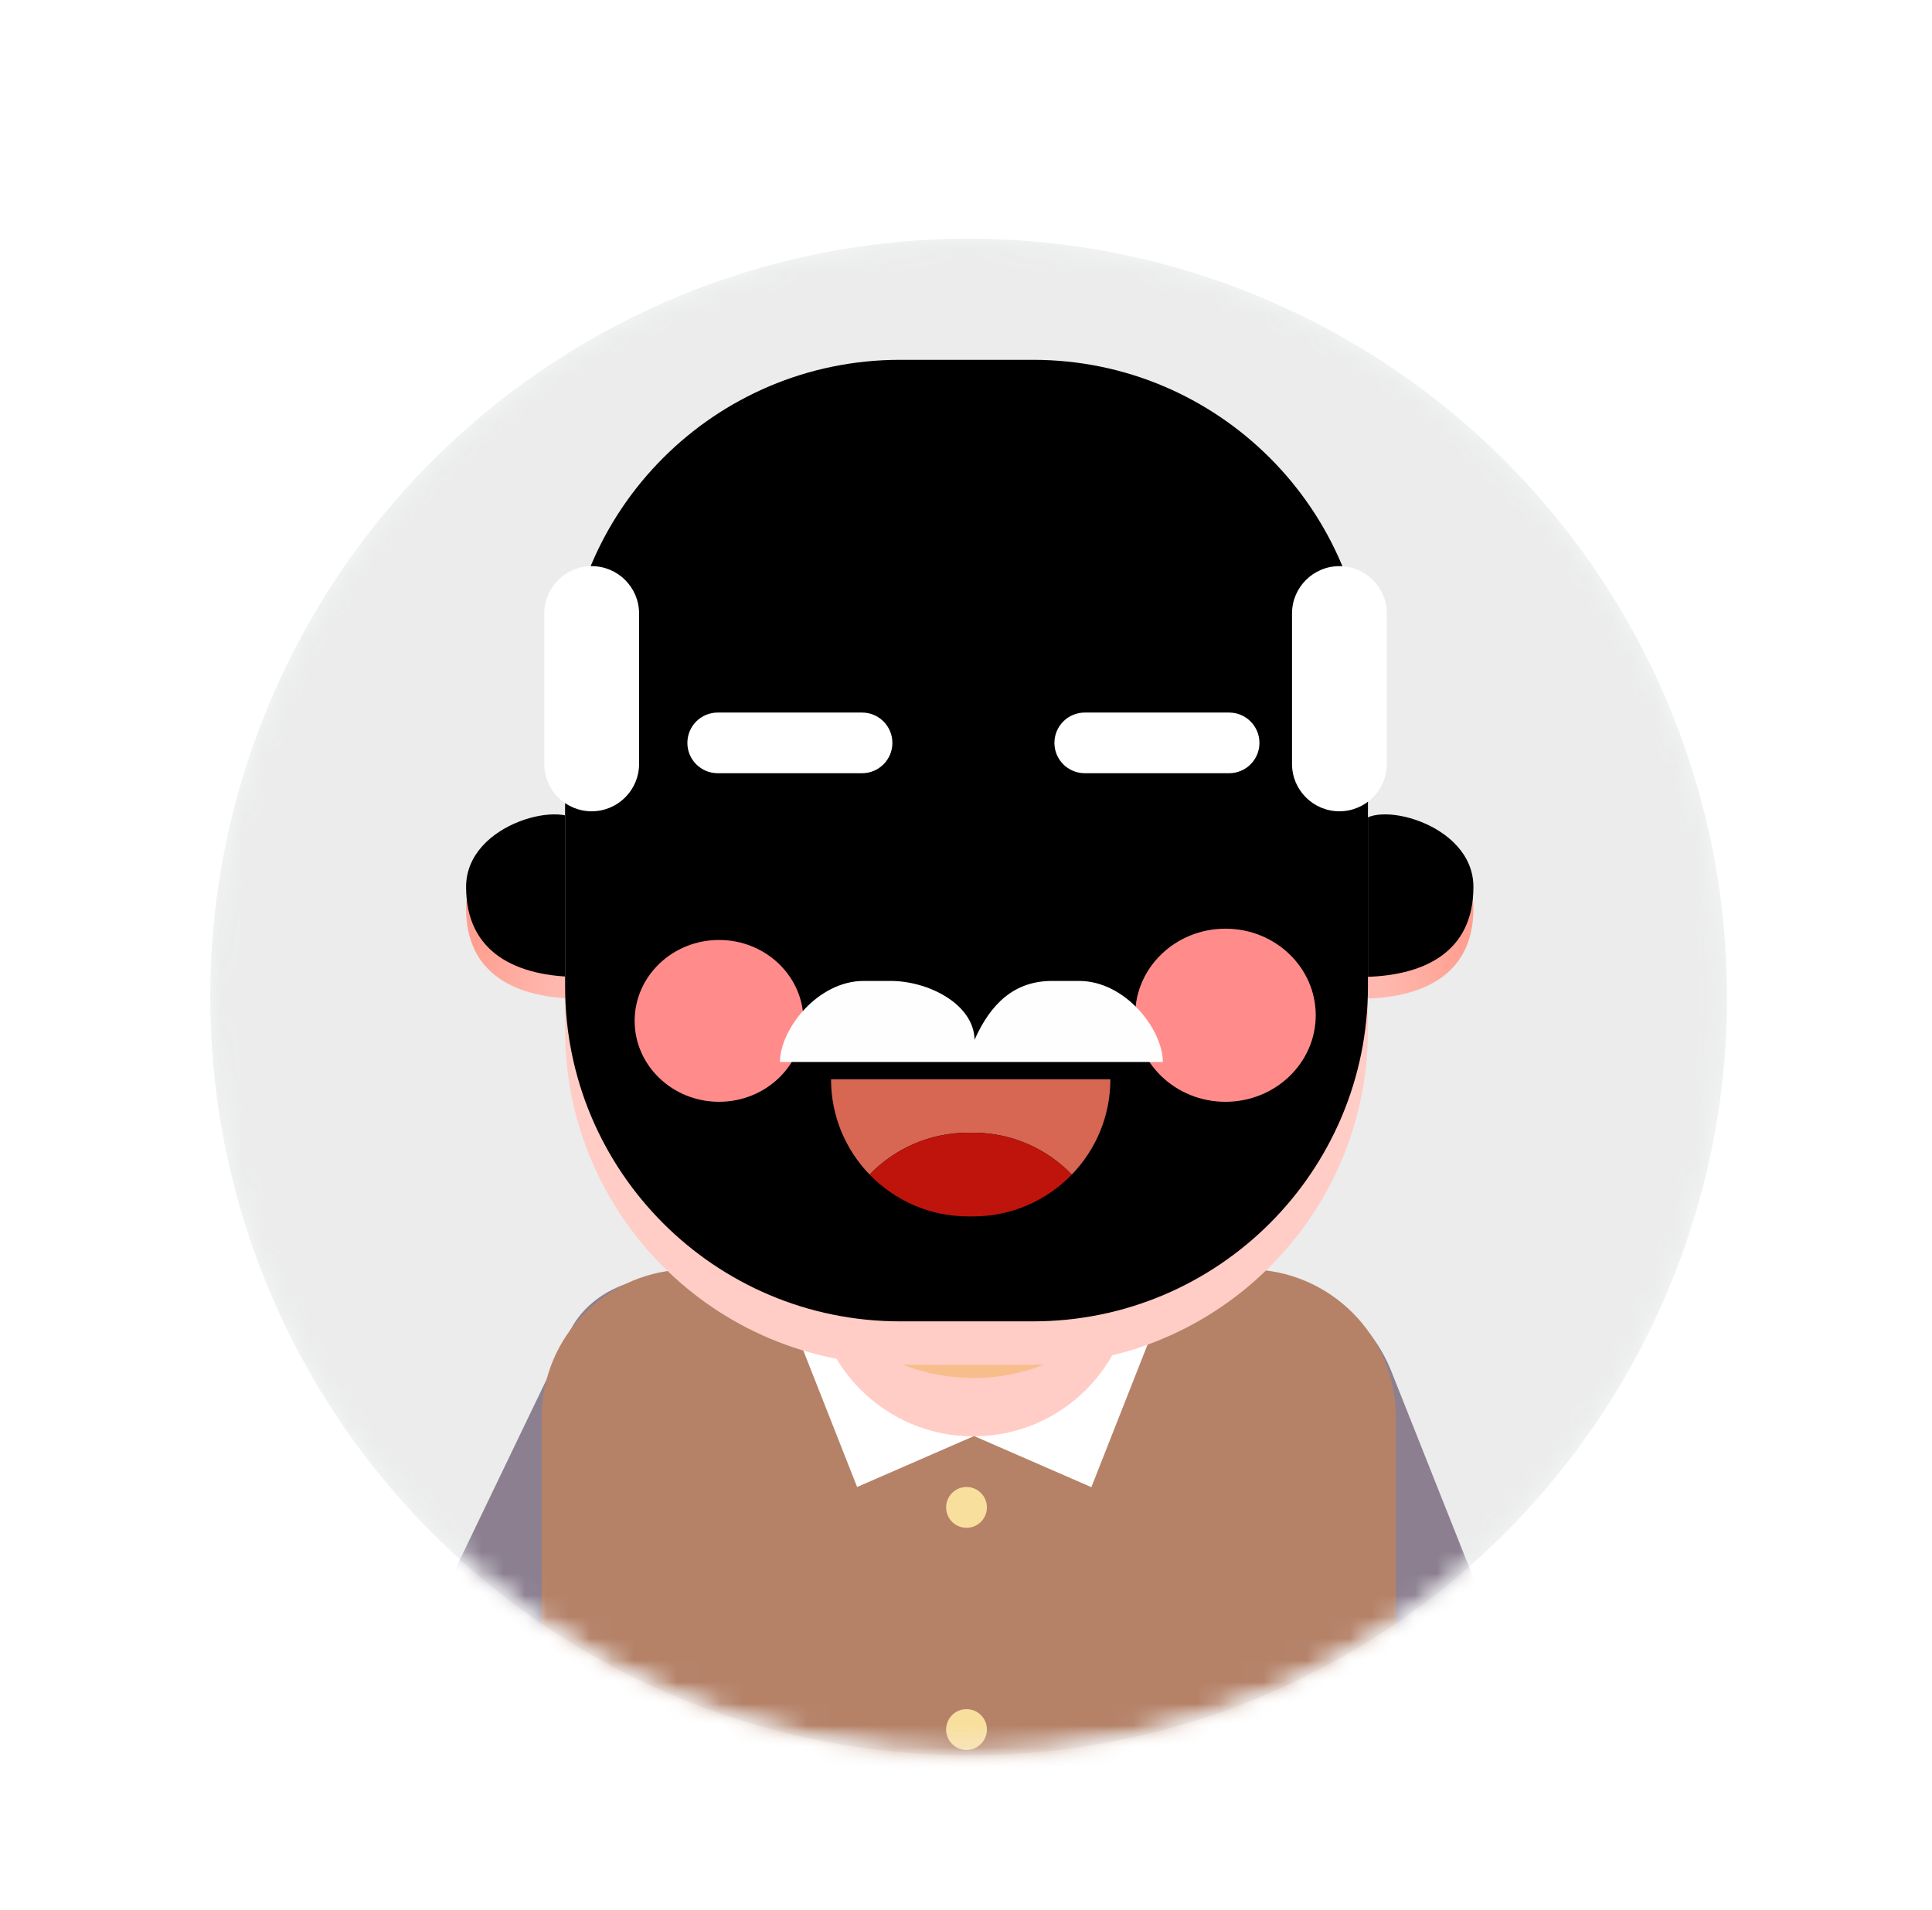<?xml version="1.0" encoding="UTF-8"?>
<svg width="89px" height="88px" viewBox="0 0 89 88" version="1.1" xmlns="http://www.w3.org/2000/svg" xmlns:xlink="http://www.w3.org/1999/xlink">
    <title>编组 17</title>
    <defs>
        <filter x="-20.0%" y="-20.0%" width="140.0%" height="140.0%" filterUnits="objectBoundingBox" id="filter-1">
            <feOffset dx="0" dy="2" in="SourceAlpha" result="shadowOffsetOuter1"></feOffset>
            <feGaussianBlur stdDeviation="2" in="shadowOffsetOuter1" result="shadowBlurOuter1"></feGaussianBlur>
            <feColorMatrix values="0 0 0 0 0   0 0 0 0 0   0 0 0 0 0  0 0 0 0.12 0" type="matrix" in="shadowBlurOuter1" result="shadowMatrixOuter1"></feColorMatrix>
            <feMerge>
                <feMergeNode in="shadowMatrixOuter1"></feMergeNode>
                <feMergeNode in="SourceGraphic"></feMergeNode>
            </feMerge>
        </filter>
        <circle id="path-2" cx="34.936" cy="34.936" r="34.936"></circle>
        <circle id="path-4" cx="34.936" cy="34.936" r="34.936"></circle>
        <linearGradient x1="9.455%" y1="67.461%" x2="74.683%" y2="36.625%" id="linearGradient-6">
            <stop stop-color="#FFB8AE" offset="0%"></stop>
            <stop stop-color="#FF9F91" offset="100%"></stop>
        </linearGradient>
        <path d="M60.471,27.442 C63.478,27.442 65.736,26.289 65.736,23.292 C65.736,20.295 60.995,19.215 60.471,20.453 L60.471,27.442 Z" id="path-7"></path>
        <filter x="-9.5%" y="-6.7%" width="119.0%" height="113.3%" filterUnits="objectBoundingBox" id="filter-8">
            <feOffset dx="0" dy="-1" in="SourceAlpha" result="shadowOffsetInner1"></feOffset>
            <feComposite in="shadowOffsetInner1" in2="SourceAlpha" operator="arithmetic" k2="-1" k3="1" result="shadowInnerInner1"></feComposite>
            <feColorMatrix values="0 0 0 0 1   0 0 0 0 0.702   0 0 0 0 0.667  0 0 0 0.452 0" type="matrix" in="shadowInnerInner1"></feColorMatrix>
        </filter>
        <path d="M19.332,27.442 C22.339,27.442 24.596,26.289 24.596,23.292 C24.596,20.295 19.855,19.215 19.332,20.453 L19.332,27.442 Z" id="path-9"></path>
        <filter x="-9.5%" y="-6.7%" width="119.0%" height="113.3%" filterUnits="objectBoundingBox" id="filter-10">
            <feOffset dx="0" dy="-1" in="SourceAlpha" result="shadowOffsetInner1"></feOffset>
            <feComposite in="shadowOffsetInner1" in2="SourceAlpha" operator="arithmetic" k2="-1" k3="1" result="shadowInnerInner1"></feComposite>
            <feColorMatrix values="0 0 0 0 1   0 0 0 0 0.702   0 0 0 0 0.667  0 0 0 0.452 0" type="matrix" in="shadowInnerInner1"></feColorMatrix>
        </filter>
        <path d="M60.877,28.881 C60.877,37.401 53.971,44.308 45.45,44.308 L39.319,44.308 C30.799,44.308 23.893,37.401 23.893,28.881 L23.893,15.433 C23.893,6.913 30.799,0.006 39.319,0.006 L45.45,0.006 C53.971,0.006 60.877,6.913 60.877,15.433 L60.877,28.881 Z" id="path-11"></path>
        <filter x="-2.7%" y="-2.3%" width="105.4%" height="104.5%" filterUnits="objectBoundingBox" id="filter-12">
            <feOffset dx="0" dy="-2" in="SourceAlpha" result="shadowOffsetInner1"></feOffset>
            <feComposite in="shadowOffsetInner1" in2="SourceAlpha" operator="arithmetic" k2="-1" k3="1" result="shadowInnerInner1"></feComposite>
            <feColorMatrix values="0 0 0 0 1   0 0 0 0 0.8   0 0 0 0 0.776  0 0 0 1 0" type="matrix" in="shadowInnerInner1"></feColorMatrix>
        </filter>
        <filter x="-57.2%" y="-59.6%" width="214.4%" height="219.3%" filterUnits="objectBoundingBox" id="filter-13">
            <feGaussianBlur stdDeviation="1.585" in="SourceGraphic"></feGaussianBlur>
        </filter>
        <filter x="-61.2%" y="-63.8%" width="222.3%" height="227.6%" filterUnits="objectBoundingBox" id="filter-14">
            <feGaussianBlur stdDeviation="1.585" in="SourceGraphic"></feGaussianBlur>
        </filter>
        <path d="M61.746,16.624 C61.746,17.83 60.768,18.807 59.563,18.807 C58.357,18.807 57.379,17.83 57.379,16.624 L57.379,9.695 C57.379,8.49 58.357,7.512 59.563,7.512 C60.768,7.512 61.746,8.49 61.746,9.695 L61.746,16.624 Z" id="path-15"></path>
        <filter x="-34.4%" y="-4.4%" width="145.8%" height="108.9%" filterUnits="objectBoundingBox" id="filter-16">
            <feOffset dx="-1" dy="0" in="SourceAlpha" result="shadowOffsetOuter1"></feOffset>
            <feColorMatrix values="0 0 0 0 1   0 0 0 0 0.816   0 0 0 0 0.792  0 0 0 1 0" type="matrix" in="shadowOffsetOuter1"></feColorMatrix>
        </filter>
        <path d="M27.301,16.624 C27.301,17.83 26.323,18.807 25.117,18.807 C23.912,18.807 22.934,17.83 22.934,16.624 L22.934,9.695 C22.934,8.49 23.912,7.512 25.117,7.512 C26.323,7.512 27.301,8.49 27.301,9.695 L27.301,16.624 Z" id="path-17"></path>
        <filter x="-11.4%" y="-4.4%" width="145.8%" height="108.9%" filterUnits="objectBoundingBox" id="filter-18">
            <feOffset dx="1" dy="0" in="SourceAlpha" result="shadowOffsetOuter1"></feOffset>
            <feColorMatrix values="0 0 0 0 1   0 0 0 0 0.816   0 0 0 0 0.792  0 0 0 1 0" type="matrix" in="shadowOffsetOuter1"></feColorMatrix>
        </filter>
        <path d="M37.571,17.053 L30.922,17.053 C30.151,17.053 29.526,16.427 29.526,15.656 C29.526,14.884 30.151,14.258 30.922,14.258 L37.571,14.258 C38.344,14.258 38.97,14.884 38.97,15.656 C38.97,16.427 38.344,17.053 37.571,17.053" id="path-19"></path>
        <filter x="-5.3%" y="-17.9%" width="110.6%" height="171.6%" filterUnits="objectBoundingBox" id="filter-20">
            <feOffset dx="0" dy="1" in="SourceAlpha" result="shadowOffsetOuter1"></feOffset>
            <feColorMatrix values="0 0 0 0 1   0 0 0 0 0.816   0 0 0 0 0.792  0 0 0 1 0" type="matrix" in="shadowOffsetOuter1"></feColorMatrix>
        </filter>
        <path d="M54.481,17.053 L47.831,17.053 C47.06,17.053 46.434,16.427 46.434,15.656 C46.434,14.884 47.06,14.258 47.831,14.258 L54.481,14.258 C55.253,14.258 55.879,14.884 55.879,15.656 C55.879,16.427 55.253,17.053 54.481,17.053" id="path-21"></path>
        <filter x="-5.3%" y="-17.9%" width="110.6%" height="171.6%" filterUnits="objectBoundingBox" id="filter-22">
            <feOffset dx="0" dy="1" in="SourceAlpha" result="shadowOffsetOuter1"></feOffset>
            <feColorMatrix values="0 0 0 0 1   0 0 0 0 0.816   0 0 0 0 0.792  0 0 0 1 0" type="matrix" in="shadowOffsetOuter1"></feColorMatrix>
        </filter>
    </defs>
    <g id="小程序" stroke="none" stroke-width="1" fill="none" fill-rule="evenodd">
        <g id="H5" transform="translate(-6, -109)">
            <g id="蒙版备份-2" filter="url(#filter-1)" transform="translate(16, 118)">
                <g id="默认头像" transform="translate(0, -0.875)">
                    <g id="编组-17" transform="translate(-0.315, 0.875)">
                        <mask id="mask-3" fill="white">
                            <use xlink:href="#path-2"></use>
                        </mask>
                        <use id="蒙版" fill="#F5F7FA" xlink:href="#path-2"></use>
                        <g id="编组" mask="url(#mask-3)">
                            <g transform="translate(0, 0)">
                                <mask id="mask-5" fill="white">
                                    <use xlink:href="#path-4"></use>
                                </mask>
                                <use id="蒙版" stroke="none" fill="#EBECEB" fill-rule="evenodd" xlink:href="#path-4"></use>
                                <g id="编组" stroke="none" stroke-width="1" fill="none" fill-rule="evenodd" mask="url(#mask-5)">
                                    <g transform="translate(-7.546, 7.573)">
                                        <path d="M24.081,42.82 C22.653,45.79 21.224,48.761 19.796,51.732 C18.815,53.774 17.832,55.816 16.851,57.859 C16.535,58.512 16.223,59.166 15.907,59.818 C15.531,60.602 14.918,61.209 16.32,59.597 C11.578,65.048 6.837,70.499 2.095,75.949 C1.893,76.181 1.691,76.414 1.489,76.646 C-0.366,78.779 -0.615,81.883 1.489,83.987 C3.386,85.884 6.973,86.124 8.831,83.987 C13.545,78.569 18.26,73.149 22.974,67.731 C24.704,65.741 25.635,63.475 26.775,61.104 C28.669,57.164 30.565,53.224 32.46,49.284 C32.656,48.876 32.852,48.468 33.048,48.061 C34.274,45.51 33.77,42.472 31.185,40.957 C28.893,39.615 25.307,40.271 24.081,42.82" id="Fill-1" fill="#8B7F90" fill-rule="evenodd"></path>
                                        <path d="M51.958,47.411 C57.174,60.543 62.39,73.674 67.606,86.806 C67.73,87.118 67.854,87.432 67.978,87.745 C69.022,90.372 71.41,92.183 74.365,91.371 C76.868,90.683 79.036,87.619 77.991,84.984 C72.775,71.853 67.559,58.721 62.344,45.59 C62.219,45.277 62.095,44.964 61.971,44.65 C60.927,42.023 58.538,40.212 55.584,41.025 C53.081,41.713 50.912,44.776 51.958,47.411" id="Fill-3" fill="#8B7F90" fill-rule="evenodd"></path>
                                        <path d="M62.167,78.678 L62.167,46.737 C62.167,42.968 59.113,39.913 55.344,39.913 L29.637,39.913 C25.868,39.913 22.814,42.968 22.814,46.737 L22.814,78.678 L62.167,78.678 Z" id="Fill-5" fill="#B58268" fill-rule="evenodd"></path>
                                        <path d="M43.324,50.88 C43.324,51.399 42.904,51.82 42.385,51.82 C41.865,51.82 41.445,51.399 41.445,50.88 C41.445,50.361 41.865,49.94 42.385,49.94 C42.904,49.94 43.324,50.361 43.324,50.88" id="Fill-7" fill="#F9DF9E" fill-rule="evenodd"></path>
                                        <path d="M43.324,61.115 C43.324,61.634 42.904,62.055 42.385,62.055 C41.865,62.055 41.445,61.634 41.445,61.115 C41.445,60.597 41.865,60.176 42.385,60.176 C42.904,60.176 43.324,60.597 43.324,61.115" id="Fill-9" fill="#F9DF9E" fill-rule="evenodd"></path>
                                        <polygon id="Fill-11" fill="#FFFFFF" fill-rule="evenodd" points="33.792 40.925 42.7 47.606 37.345 49.94"></polygon>
                                        <polygon id="Fill-13" fill="#FFFFFF" fill-rule="evenodd" points="51.688 40.933 42.781 47.614 48.136 49.948"></polygon>
                                        <path d="M50.045,25.604 C50.045,21.547 46.757,18.259 42.7,18.259 C38.643,18.259 35.354,21.547 35.354,25.604 L35.354,40.26 C35.354,44.317 38.643,47.606 42.7,47.606 C46.757,47.606 50.045,44.317 50.045,40.26 L50.045,25.604 Z" id="Fill-15" fill="#FFCCC6" fill-rule="evenodd"></path>
                                        <path d="M50.796,22.916 C50.796,18.86 47.171,15.571 42.7,15.571 C38.228,15.571 34.604,18.86 34.604,22.916 L34.604,37.573 C34.604,41.629 38.228,44.918 42.7,44.918 C47.171,44.918 50.796,41.629 50.796,37.573 L50.796,22.916 Z" id="Fill-17" fill="#F7BE8B" fill-rule="evenodd"></path>
                                        <g id="Fill-21" fill="none">
                                            <use fill="url(#linearGradient-6)" fill-rule="evenodd" xlink:href="#path-7"></use>
                                            <use fill="black" fill-opacity="1" filter="url(#filter-8)" xlink:href="#path-7"></use>
                                        </g>
                                        <g id="Fill-21" fill="none" transform="translate(21.964, 23.696) scale(-1, 1) translate(-21.964, -23.696) ">
                                            <use fill="url(#linearGradient-6)" fill-rule="evenodd" xlink:href="#path-9"></use>
                                            <use fill="black" fill-opacity="1" filter="url(#filter-10)" xlink:href="#path-9"></use>
                                        </g>
                                        <g id="Fill-19" fill="none">
                                            <use fill="#FFCCC6" fill-rule="evenodd" xlink:href="#path-11"></use>
                                            <use fill="black" fill-opacity="1" filter="url(#filter-12)" xlink:href="#path-11"></use>
                                        </g>
                                        <path d="M58.472,28.204 C58.472,30.405 56.61,32.192 54.313,32.192 C52.015,32.192 50.154,30.405 50.154,28.204 C50.154,26.003 52.015,24.216 54.313,24.216 C56.61,24.216 58.472,26.003 58.472,28.204" id="Fill-37" fill="#FF8C8B" fill-rule="evenodd" filter="url(#filter-13)"></path>
                                        <path d="M34.874,28.465 C34.874,30.522 33.132,32.192 30.985,32.192 C28.837,32.192 27.097,30.522 27.097,28.465 C27.097,26.406 28.837,24.736 30.985,24.736 C33.132,24.736 34.874,26.406 34.874,28.465" id="Fill-39" fill="#FF8C8B" fill-rule="evenodd" filter="url(#filter-14)"></path>
                                        <path d="M36.143,31.155 C36.143,32.861 36.82,34.409 37.919,35.545 C39.068,34.357 40.677,33.617 42.46,33.617 L42.693,33.617 C44.476,33.617 46.086,34.357 47.235,35.545 C48.334,34.409 49.012,32.861 49.012,31.155" id="Fill-25" fill="#D76653" fill-rule="evenodd"></path>
                                        <path d="M42.693,33.617 L42.46,33.617 C40.677,33.617 39.068,34.357 37.919,35.545 C39.068,36.733 40.677,37.473 42.46,37.473 L42.693,37.473 C44.476,37.473 46.086,36.733 47.235,35.545 C46.086,34.357 44.476,33.617 42.693,33.617" id="Fill-27" fill="#BE140C" fill-rule="evenodd"></path>
                                        <path d="M47.574,26.624 L46.326,26.624 C44.591,26.624 43.502,27.66 42.756,29.332 L42.756,29.252 L42.756,29.372 C42.756,27.7 40.628,26.624 38.894,26.624 L37.646,26.624 C35.517,26.624 33.792,28.864 33.792,30.357 L42.328,30.357 L42.892,30.357 L51.428,30.357 C51.428,28.864 49.703,26.624 47.574,26.624" id="Fill-29" fill="#FEFEFE" fill-rule="evenodd"></path>
                                        <g id="Fill-33" fill="none">
                                            <use fill="black" fill-opacity="1" filter="url(#filter-16)" xlink:href="#path-15"></use>
                                            <use fill="#FFFFFF" fill-rule="evenodd" xlink:href="#path-15"></use>
                                        </g>
                                        <g id="Fill-35" fill="none">
                                            <use fill="black" fill-opacity="1" filter="url(#filter-18)" xlink:href="#path-17"></use>
                                            <use fill="#FFFFFF" fill-rule="evenodd" xlink:href="#path-17"></use>
                                        </g>
                                        <g id="Fill-37" fill="none">
                                            <use fill="black" fill-opacity="1" filter="url(#filter-20)" xlink:href="#path-19"></use>
                                            <use fill="#FFFFFF" fill-rule="evenodd" xlink:href="#path-19"></use>
                                        </g>
                                        <g id="Fill-39" fill="none">
                                            <use fill="black" fill-opacity="1" filter="url(#filter-22)" xlink:href="#path-21"></use>
                                            <use fill="#FFFFFF" fill-rule="evenodd" xlink:href="#path-21"></use>
                                        </g>
                                    </g>
                                </g>
                            </g>
                        </g>
                    </g>
                </g>
            </g>
        </g>
    </g>
</svg>